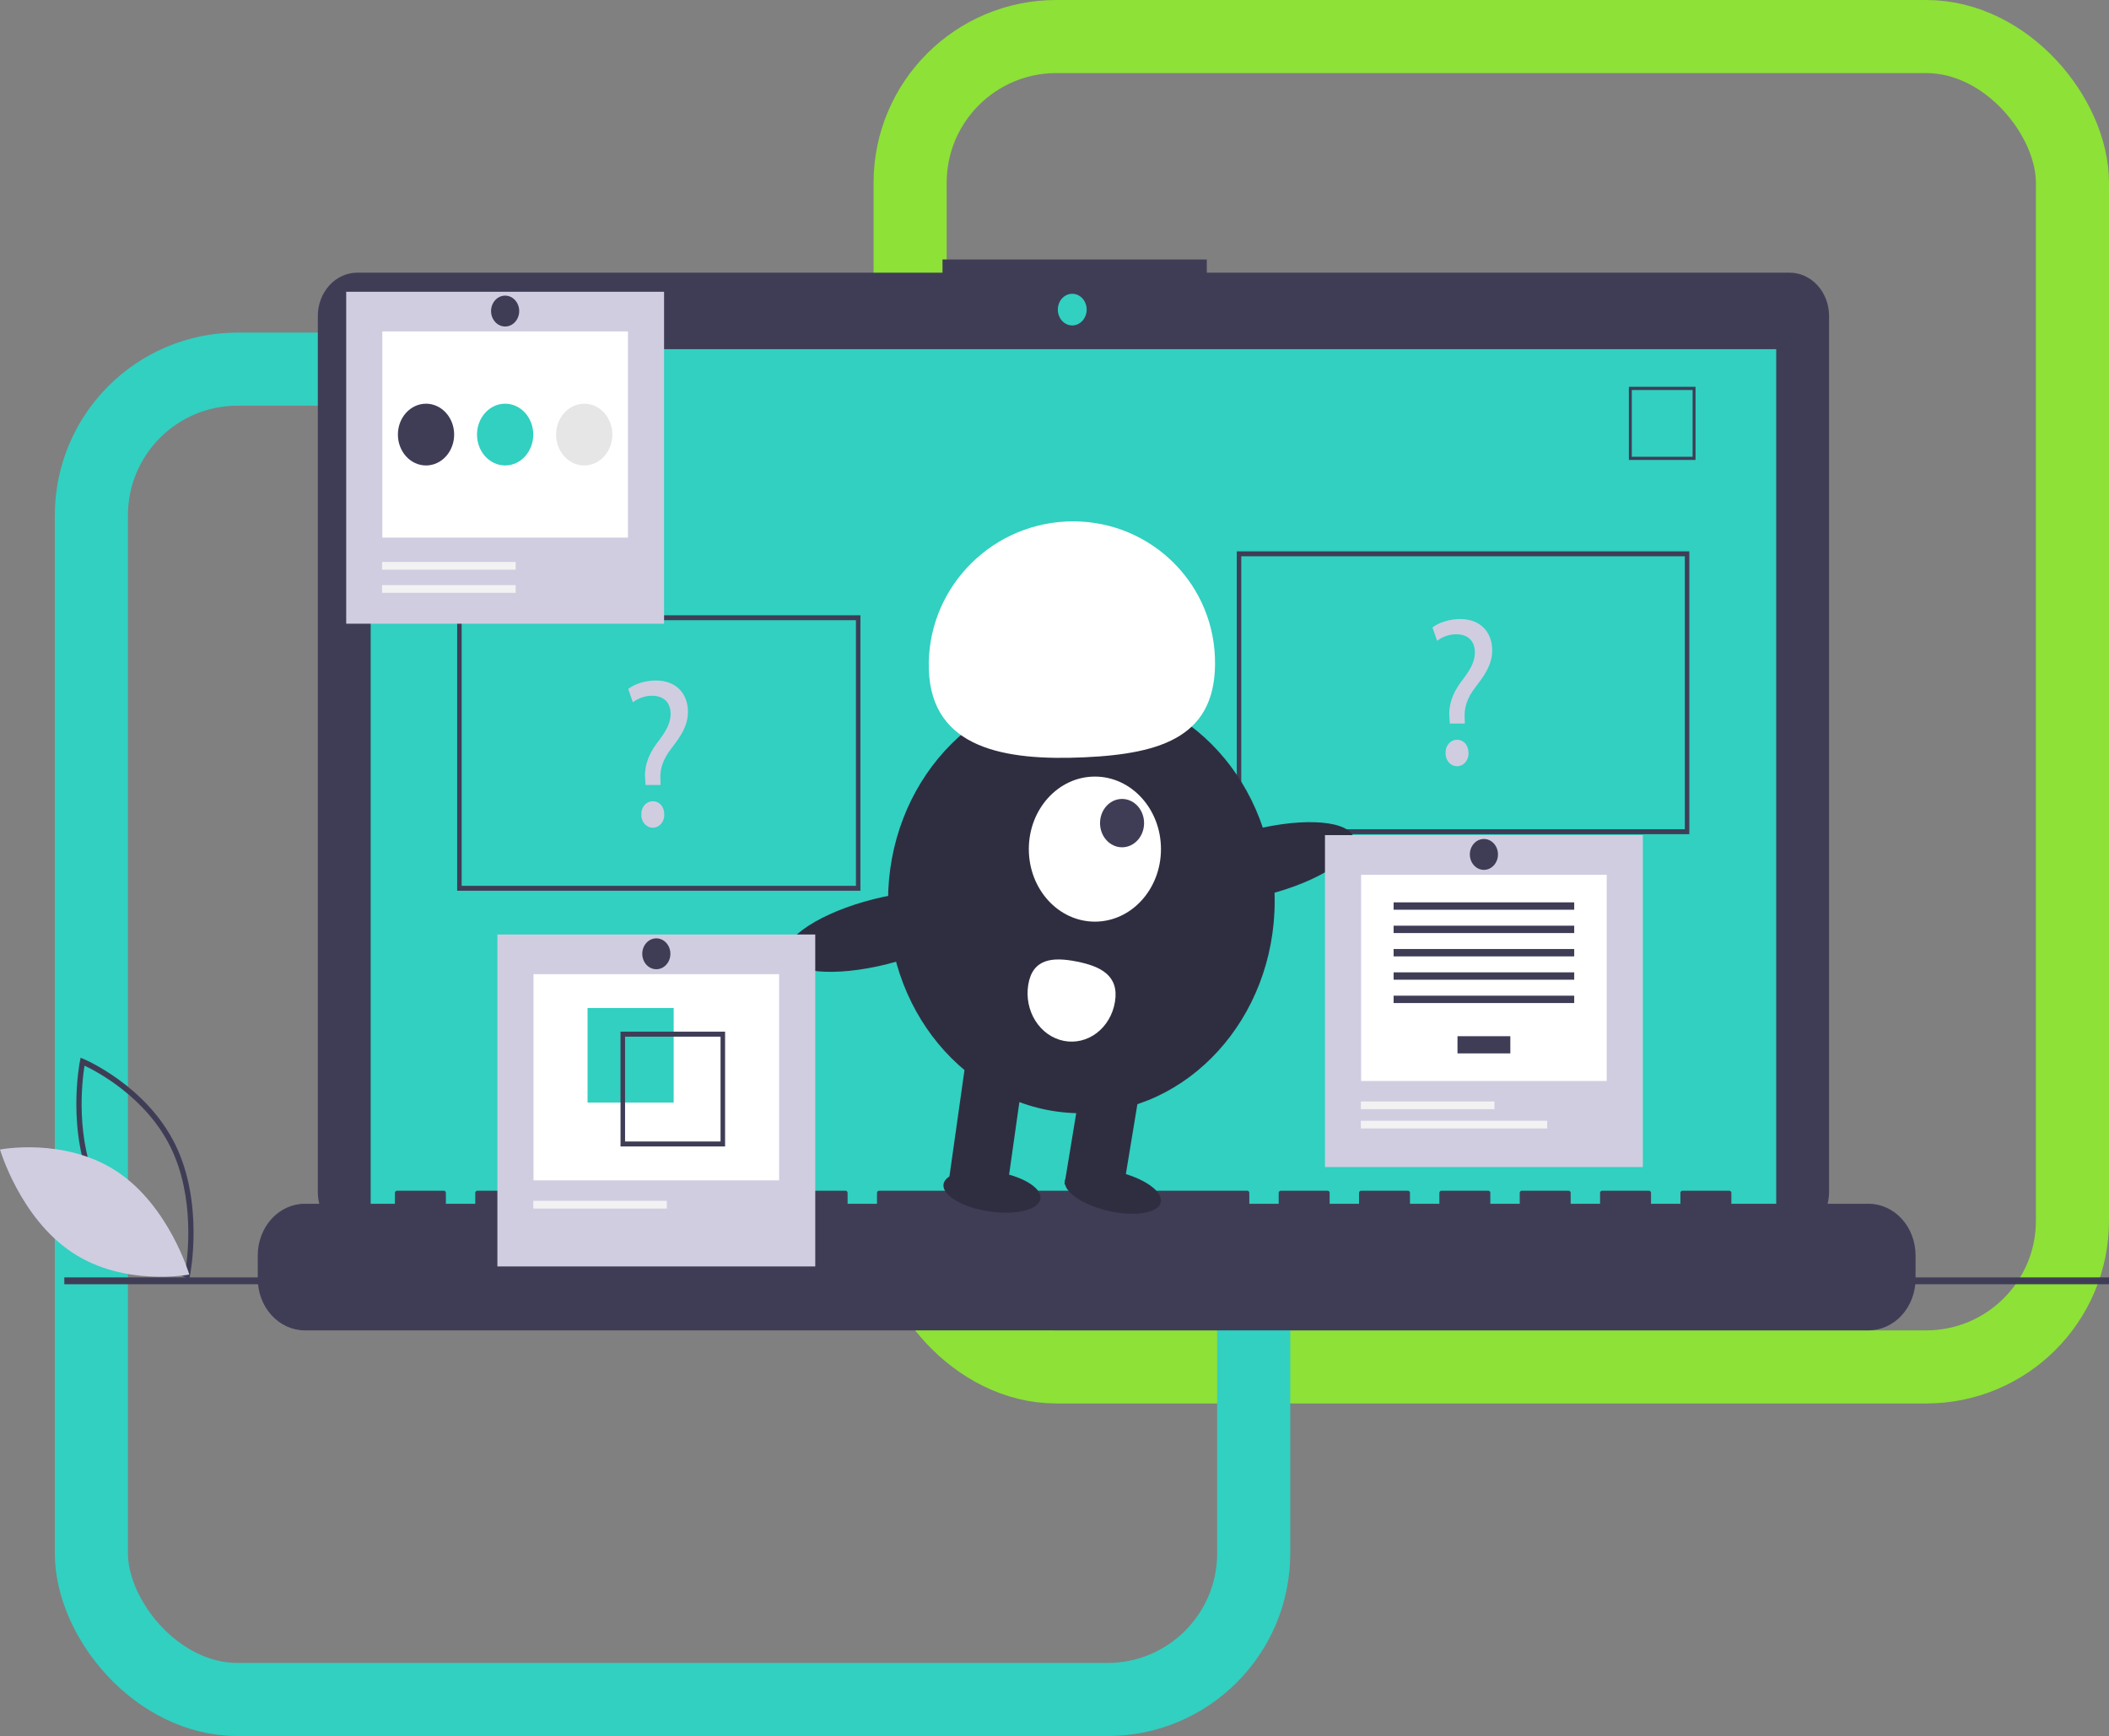 <svg width="577" height="475" viewBox="0 0 577 475" fill="none" xmlns="http://www.w3.org/2000/svg">
<rect x="0" y="0" width="577" height="475" fill="#808080" stroke="none"/>
<rect x="249" y="10" width="318" height="364" rx="40" stroke="#8DE137" stroke-width="20"/>
<rect x="25" y="101" width="318" height="364" rx="40" stroke="#31D0C1" stroke-width="20"/>
<g clip-path="url(#clip0_109_2)">
<path d="M51.787 349.938L51.011 349.619C50.84 349.548 33.854 342.403 25.896 326.202C17.939 310 21.835 290.492 21.876 290.298L22.059 289.409L22.835 289.729C23.006 289.8 39.992 296.945 47.95 313.146C55.907 329.348 52.011 348.855 51.97 349.05L51.787 349.938ZM27.171 325.448C33.898 339.146 47.321 346.168 50.722 347.771C51.369 343.769 53.397 327.585 46.675 313.9C39.955 300.217 26.526 293.184 23.124 291.577C22.477 295.581 20.45 311.763 27.171 325.448Z" fill="#3F3D56"/>
<path d="M31.978 320.519C46.278 329.964 51.785 348.726 51.785 348.726C51.785 348.726 34.108 352.173 19.807 342.727C5.507 333.282 0 314.52 0 314.52C0 314.52 17.677 311.073 31.978 320.519Z" fill="#D0CDE1"/>
<path d="M489.627 74.608H330.165V71H257.859V74.608H97.74C96.324 74.608 94.921 74.915 93.612 75.51C92.304 76.105 91.115 76.977 90.113 78.077C89.111 79.177 88.317 80.482 87.775 81.919C87.233 83.356 86.954 84.895 86.954 86.451V326.177C86.954 329.318 88.09 332.33 90.113 334.551C92.136 336.772 94.879 338.02 97.74 338.02H489.627C491.043 338.02 492.446 337.713 493.755 337.118C495.063 336.523 496.252 335.651 497.254 334.551C498.256 333.452 499.05 332.146 499.592 330.709C500.134 329.272 500.413 327.733 500.413 326.177V86.451C500.413 84.895 500.134 83.356 499.592 81.919C499.05 80.482 498.256 79.177 497.254 78.077C496.252 76.977 495.063 76.105 493.755 75.51C492.446 74.915 491.043 74.608 489.627 74.608V74.608Z" fill="#3F3D56"/>
<path d="M485.952 95.537H101.415V333.69H485.952V95.537Z" fill="#31D0C1"/>
<path d="M293.355 89.042C295.533 89.042 297.299 87.103 297.299 84.712C297.299 82.32 295.533 80.382 293.355 80.382C291.177 80.382 289.411 82.32 289.411 84.712C289.411 87.103 291.177 89.042 293.355 89.042Z" fill="#31D0C1"/>
<path d="M463.877 125.847H445.649V105.835H463.877V125.847ZM446.441 124.977H463.084V106.705H446.441V124.977Z" fill="#3F3D56"/>
<path d="M511.21 329.36H473.682V326.391C473.682 326.314 473.668 326.237 473.641 326.166C473.614 326.094 473.575 326.03 473.525 325.975C473.475 325.92 473.416 325.877 473.351 325.847C473.286 325.818 473.216 325.802 473.146 325.802H460.279C460.209 325.802 460.139 325.818 460.074 325.847C460.009 325.877 459.95 325.92 459.9 325.975C459.85 326.03 459.811 326.094 459.784 326.166C459.757 326.237 459.743 326.314 459.743 326.391V329.36H451.701V326.391C451.701 326.314 451.687 326.237 451.66 326.166C451.633 326.094 451.594 326.03 451.544 325.975C451.494 325.92 451.435 325.877 451.37 325.847C451.305 325.818 451.235 325.802 451.165 325.802H438.298C438.228 325.802 438.158 325.818 438.093 325.847C438.028 325.877 437.969 325.92 437.919 325.975C437.869 326.03 437.83 326.094 437.803 326.166C437.776 326.237 437.762 326.314 437.762 326.391V329.36H429.72V326.391C429.72 326.314 429.706 326.237 429.679 326.166C429.652 326.094 429.613 326.03 429.563 325.975C429.513 325.92 429.454 325.877 429.389 325.847C429.324 325.818 429.254 325.802 429.184 325.802H416.317C416.247 325.802 416.177 325.818 416.112 325.847C416.047 325.877 415.988 325.92 415.938 325.975C415.888 326.03 415.849 326.094 415.822 326.166C415.795 326.237 415.781 326.314 415.781 326.391V329.36H407.739V326.391C407.739 326.314 407.725 326.237 407.698 326.166C407.672 326.094 407.632 326.03 407.582 325.975C407.532 325.92 407.473 325.877 407.408 325.847C407.343 325.818 407.274 325.802 407.203 325.802H394.336C394.266 325.802 394.196 325.818 394.131 325.847C394.066 325.877 394.007 325.92 393.957 325.975C393.907 326.03 393.868 326.094 393.841 326.166C393.814 326.237 393.8 326.314 393.8 326.391V329.36H385.758V326.391C385.758 326.314 385.745 326.237 385.718 326.166C385.691 326.094 385.651 326.03 385.601 325.975C385.552 325.92 385.492 325.877 385.427 325.847C385.362 325.818 385.293 325.802 385.222 325.802H372.355C372.285 325.802 372.215 325.818 372.15 325.847C372.085 325.877 372.026 325.92 371.976 325.975C371.927 326.03 371.887 326.094 371.86 326.166C371.833 326.237 371.819 326.314 371.819 326.391V329.36H363.778V326.391C363.778 326.314 363.764 326.237 363.737 326.166C363.71 326.094 363.67 326.03 363.62 325.975C363.571 325.92 363.512 325.877 363.447 325.847C363.382 325.818 363.312 325.802 363.241 325.802H350.375C350.304 325.802 350.234 325.818 350.169 325.847C350.104 325.877 350.045 325.92 349.995 325.975C349.946 326.03 349.906 326.094 349.879 326.166C349.852 326.237 349.838 326.314 349.838 326.391V329.36H341.797V326.391C341.797 326.314 341.783 326.237 341.756 326.166C341.729 326.094 341.689 326.03 341.64 325.975C341.59 325.92 341.531 325.877 341.466 325.847C341.401 325.818 341.331 325.802 341.261 325.802H240.47C240.4 325.802 240.33 325.818 240.265 325.847C240.2 325.877 240.141 325.92 240.091 325.975C240.041 326.03 240.002 326.094 239.975 326.166C239.948 326.237 239.934 326.314 239.934 326.391V329.36H231.892V326.391C231.892 326.314 231.878 326.237 231.851 326.166C231.825 326.094 231.785 326.03 231.735 325.975C231.685 325.92 231.626 325.877 231.561 325.847C231.496 325.818 231.427 325.802 231.356 325.802H218.489C218.419 325.802 218.349 325.818 218.284 325.847C218.219 325.877 218.16 325.92 218.11 325.975C218.06 326.03 218.021 326.094 217.994 326.166C217.967 326.237 217.953 326.314 217.953 326.391V329.36H209.911V326.391C209.911 326.314 209.898 326.237 209.871 326.166C209.844 326.094 209.804 326.03 209.754 325.975C209.705 325.92 209.645 325.877 209.58 325.847C209.515 325.818 209.446 325.802 209.375 325.802H196.508C196.438 325.802 196.368 325.818 196.303 325.847C196.238 325.877 196.179 325.92 196.129 325.975C196.08 326.03 196.04 326.094 196.013 326.166C195.986 326.237 195.972 326.314 195.972 326.391V329.36H187.931V326.391C187.931 326.314 187.917 326.237 187.89 326.166C187.863 326.094 187.823 326.03 187.774 325.975C187.724 325.92 187.665 325.877 187.6 325.847C187.535 325.818 187.465 325.802 187.394 325.802H174.528C174.457 325.802 174.387 325.818 174.322 325.847C174.257 325.877 174.198 325.92 174.148 325.975C174.099 326.03 174.059 326.094 174.032 326.166C174.005 326.237 173.991 326.314 173.991 326.391V329.36H165.95V326.391C165.95 326.314 165.936 326.237 165.909 326.166C165.882 326.094 165.842 326.03 165.793 325.975C165.743 325.92 165.684 325.877 165.619 325.847C165.554 325.818 165.484 325.802 165.414 325.802H152.547C152.476 325.802 152.407 325.818 152.342 325.847C152.276 325.877 152.217 325.92 152.168 325.975C152.118 326.03 152.078 326.094 152.051 326.166C152.024 326.237 152.011 326.314 152.011 326.391V329.36H143.969V326.391C143.969 326.314 143.955 326.237 143.928 326.166C143.901 326.094 143.862 326.03 143.812 325.975C143.762 325.92 143.703 325.877 143.638 325.847C143.573 325.818 143.503 325.802 143.433 325.802H130.566C130.495 325.802 130.426 325.818 130.361 325.847C130.296 325.877 130.236 325.92 130.187 325.975C130.137 326.03 130.097 326.094 130.071 326.166C130.044 326.237 130.03 326.314 130.03 326.391V329.36H121.988V326.391C121.988 326.314 121.974 326.237 121.947 326.166C121.92 326.094 121.881 326.03 121.831 325.975C121.781 325.92 121.722 325.877 121.657 325.847C121.592 325.818 121.522 325.802 121.452 325.802H108.585C108.515 325.802 108.445 325.818 108.38 325.847C108.315 325.877 108.256 325.92 108.206 325.975C108.156 326.03 108.117 326.094 108.09 326.166C108.063 326.237 108.049 326.314 108.049 326.391V329.36H83.387C79.975 329.36 76.702 330.848 74.289 333.497C71.876 336.146 70.52 339.739 70.52 343.486V349.874C70.52 353.62 71.876 357.213 74.289 359.862C76.702 362.512 79.975 364 83.387 364H511.21C514.623 364 517.895 362.512 520.308 359.862C522.721 357.213 524.077 353.62 524.077 349.874V343.486C524.077 339.739 522.721 336.146 520.308 333.497C517.895 330.848 514.623 329.36 511.21 329.36V329.36Z" fill="#3F3D56"/>
<path d="M577 349.508H17.598V351.382H577V349.508Z" fill="#3F3D56"/>
<path d="M462.181 228.24H338.373V150.855H462.181V228.24ZM339.598 226.894H460.955V152.201H339.598V226.894Z" fill="#3F3D56"/>
<path d="M235.403 243.717H125.078V168.351H235.403V243.717ZM126.304 242.371H234.177V169.697H126.304V242.371Z" fill="#3F3D56"/>
<path d="M176.621 214.782L176.515 213.277C176.199 210.152 177.148 206.738 179.783 203.266C182.155 200.199 183.473 197.942 183.473 195.338C183.473 192.386 181.786 190.419 178.466 190.361C176.566 190.353 174.71 190.978 173.142 192.155L171.877 188.509C173.617 187.12 176.621 186.194 179.414 186.194C185.476 186.194 188.217 190.303 188.217 194.701C188.217 198.636 186.214 201.472 183.684 204.77C181.365 207.779 180.521 210.326 180.679 213.277L180.732 214.782L176.621 214.782ZM175.461 222.884C175.433 222.412 175.494 221.938 175.641 221.493C175.788 221.048 176.017 220.642 176.314 220.299C176.611 219.957 176.97 219.685 177.368 219.503C177.765 219.32 178.193 219.23 178.624 219.238C180.469 219.238 181.734 220.742 181.734 222.884C181.751 223.348 181.683 223.811 181.533 224.245C181.383 224.68 181.155 225.077 180.862 225.412C180.569 225.747 180.218 226.014 179.829 226.196C179.439 226.378 179.021 226.472 178.598 226.472C178.174 226.472 177.756 226.378 177.366 226.196C176.977 226.014 176.626 225.747 176.333 225.412C176.04 225.077 175.812 224.68 175.662 224.245C175.512 223.811 175.444 223.348 175.461 222.884V222.884Z" fill="#D0CDE1"/>
<path d="M396.657 197.959L396.552 196.454C396.236 193.329 397.184 189.915 399.82 186.443C402.192 183.376 403.509 181.119 403.509 178.515C403.509 175.564 401.823 173.596 398.502 173.538C396.603 173.53 394.746 174.155 393.178 175.332L391.913 171.686C393.653 170.297 396.657 169.371 399.451 169.371C405.512 169.371 408.253 173.48 408.253 177.878C408.253 181.814 406.25 184.649 403.72 187.947C401.401 190.956 400.558 193.503 400.716 196.454L400.768 197.959L396.657 197.959ZM395.498 206.061C395.469 205.589 395.53 205.115 395.677 204.67C395.824 204.226 396.053 203.819 396.35 203.476C396.648 203.134 397.006 202.863 397.404 202.68C397.801 202.497 398.229 202.407 398.66 202.415C400.505 202.415 401.77 203.919 401.77 206.061C401.787 206.525 401.719 206.988 401.569 207.423C401.42 207.857 401.191 208.254 400.899 208.589C400.606 208.924 400.254 209.191 399.865 209.373C399.476 209.555 399.057 209.649 398.634 209.649C398.211 209.649 397.792 209.555 397.403 209.373C397.014 209.191 396.662 208.924 396.369 208.589C396.076 208.254 395.848 207.857 395.698 207.423C395.548 206.988 395.48 206.525 395.498 206.061V206.061Z" fill="#D0CDE1"/>
<path d="M295.849 304.596C325.06 304.596 348.739 278.598 348.739 246.529C348.739 214.459 325.06 188.461 295.849 188.461C266.639 188.461 242.96 214.459 242.96 246.529C242.96 278.598 266.639 304.596 295.849 304.596Z" fill="#2F2E41"/>
<path d="M275.422 326.046L259.611 322.904L264.739 286.658L280.55 289.8L275.422 326.046Z" fill="#2F2E41"/>
<path d="M312.172 296.085L296.361 292.943L291.233 324.043L307.044 327.186L312.172 296.085Z" fill="#2F2E41"/>
<path d="M317.611 328.88C318.16 325.895 312.729 322.174 305.48 320.567C298.231 318.961 291.91 320.078 291.361 323.062C290.812 326.046 296.244 329.768 303.493 331.375C310.741 332.981 317.062 331.864 317.611 328.88Z" fill="#2F2E41"/>
<path d="M284.68 327.943C285.044 324.924 279.397 321.613 272.066 320.547C264.735 319.481 258.497 321.063 258.132 324.081C257.768 327.1 263.416 330.411 270.747 331.477C278.078 332.543 284.316 330.961 284.68 327.943Z" fill="#2F2E41"/>
<path d="M299.552 252.171C309.535 252.171 317.628 243.285 317.628 232.325C317.628 221.364 309.535 212.479 299.552 212.479C289.569 212.479 281.476 221.364 281.476 232.325C281.476 243.285 289.569 252.171 299.552 252.171Z" fill="white"/>
<path d="M306.982 231.827C310.309 231.827 313.007 228.865 313.007 225.211C313.007 221.558 310.309 218.596 306.982 218.596C303.654 218.596 300.956 221.558 300.956 225.211C300.956 228.865 303.654 231.827 306.982 231.827Z" fill="#3F3D56"/>
<path d="M254.127 183.358C253.331 161.86 270.207 143.652 291.82 142.688C313.432 141.724 331.597 158.37 332.393 179.867C333.188 201.365 318.165 206.249 296.552 207.213C274.94 208.177 254.922 204.855 254.127 183.358Z" fill="white"/>
<path d="M346.541 244.834C360.777 241.251 371.487 234.369 370.462 229.463C369.438 224.556 357.067 223.483 342.831 227.066C328.595 230.648 317.885 237.53 318.909 242.436C319.934 247.343 332.305 248.416 346.541 244.834Z" fill="#2F2E41"/>
<path d="M242.72 263.789C256.956 260.207 267.666 253.325 266.642 248.418C265.617 243.512 253.246 242.438 239.01 246.021C224.774 249.603 214.064 256.485 215.089 261.392C216.113 266.298 228.484 267.372 242.72 263.789Z" fill="#2F2E41"/>
<path d="M281.323 269.412C281.041 271.122 281.069 272.876 281.404 274.574C281.74 276.272 282.377 277.88 283.279 279.308C284.18 280.736 285.329 281.955 286.66 282.895C287.991 283.835 289.478 284.478 291.035 284.788C292.592 285.097 294.189 285.067 295.736 284.699C297.283 284.33 298.748 283.631 300.048 282.641C301.349 281.651 302.459 280.389 303.315 278.928C304.172 277.467 304.758 275.835 305.039 274.126C306.225 266.936 301.162 264.391 294.612 263.09C288.063 261.788 282.509 262.222 281.323 269.412Z" fill="white"/>
<path d="M181.681 79.83H94.717V170.651H181.681V79.83Z" fill="#D0CDE1"/>
<path d="M171.799 90.68H104.599V147.098H171.799V90.68Z" fill="white"/>
<path d="M141.085 153.754H104.532V155.867H141.085V153.754Z" fill="#F2F2F2"/>
<path d="M141.085 160.091H104.532V162.203H141.085V160.091Z" fill="#F2F2F2"/>
<path d="M116.556 127.353C120.806 127.353 124.251 123.57 124.251 118.904C124.251 114.238 120.806 110.456 116.556 110.456C112.306 110.456 108.861 114.238 108.861 118.904C108.861 123.57 112.306 127.353 116.556 127.353Z" fill="#3F3D56"/>
<path d="M138.199 127.353C142.449 127.353 145.894 123.57 145.894 118.904C145.894 114.238 142.449 110.456 138.199 110.456C133.949 110.456 130.504 114.238 130.504 118.904C130.504 123.57 133.949 127.353 138.199 127.353Z" fill="#31D0C1"/>
<path d="M159.842 127.353C164.092 127.353 167.537 123.57 167.537 118.904C167.537 114.238 164.092 110.456 159.842 110.456C155.592 110.456 152.146 114.238 152.146 118.904C152.146 123.57 155.592 127.353 159.842 127.353Z" fill="#E6E6E6"/>
<path d="M138.199 89.335C140.324 89.335 142.046 87.443 142.046 85.11C142.046 82.778 140.324 80.886 138.199 80.886C136.074 80.886 134.351 82.778 134.351 85.11C134.351 87.443 136.074 89.335 138.199 89.335Z" fill="#3F3D56"/>
<path d="M223.045 255.687H136.081V346.508H223.045V255.687Z" fill="#D0CDE1"/>
<path d="M213.163 266.537H145.963V322.955H213.163V266.537Z" fill="white"/>
<path d="M184.309 275.808H160.75V301.673H184.309V275.808Z" fill="#31D0C1"/>
<path d="M169.769 282.276V313.683H198.376V282.276H169.769ZM197.135 312.321H171.01V283.639H197.135V312.321Z" fill="#3F3D56"/>
<path d="M182.449 328.555H145.896V330.667H182.449V328.555Z" fill="#F2F2F2"/>
<path d="M179.563 265.192C181.688 265.192 183.41 263.3 183.41 260.967C183.41 258.634 181.688 256.743 179.563 256.743C177.438 256.743 175.715 258.634 175.715 260.967C175.715 263.3 177.438 265.192 179.563 265.192Z" fill="#3F3D56"/>
<path d="M449.464 228.497H362.5V319.318H449.464V228.497Z" fill="#D0CDE1"/>
<path d="M439.582 239.347H372.382V295.766H439.582V239.347Z" fill="white"/>
<path d="M413.21 283.514H398.754V288.218H413.21V283.514Z" fill="#3F3D56"/>
<path d="M430.688 246.895H381.277V248.91H430.688V246.895Z" fill="#3F3D56"/>
<path d="M430.688 253.278H381.277V255.294H430.688V253.278Z" fill="#3F3D56"/>
<path d="M430.688 259.661H381.277V261.677H430.688V259.661Z" fill="#3F3D56"/>
<path d="M430.688 266.044H381.277V268.06H430.688V266.044Z" fill="#3F3D56"/>
<path d="M430.688 272.428H381.277V274.443H430.688V272.428Z" fill="#3F3D56"/>
<path d="M408.868 301.365H372.316V303.478H408.868V301.365Z" fill="#F2F2F2"/>
<path d="M423.296 306.646H372.316V308.758H423.296V306.646Z" fill="#F2F2F2"/>
<path d="M405.982 238.002C408.107 238.002 409.83 236.11 409.83 233.777C409.83 231.444 408.107 229.553 405.982 229.553C403.857 229.553 402.135 231.444 402.135 233.777C402.135 236.11 403.857 238.002 405.982 238.002Z" fill="#3F3D56"/>
</g>
<defs>
<clipPath id="clip0_109_2">
<rect width="577" height="293" fill="white" transform="translate(0 71)"/>
</clipPath>
</defs>
</svg>

